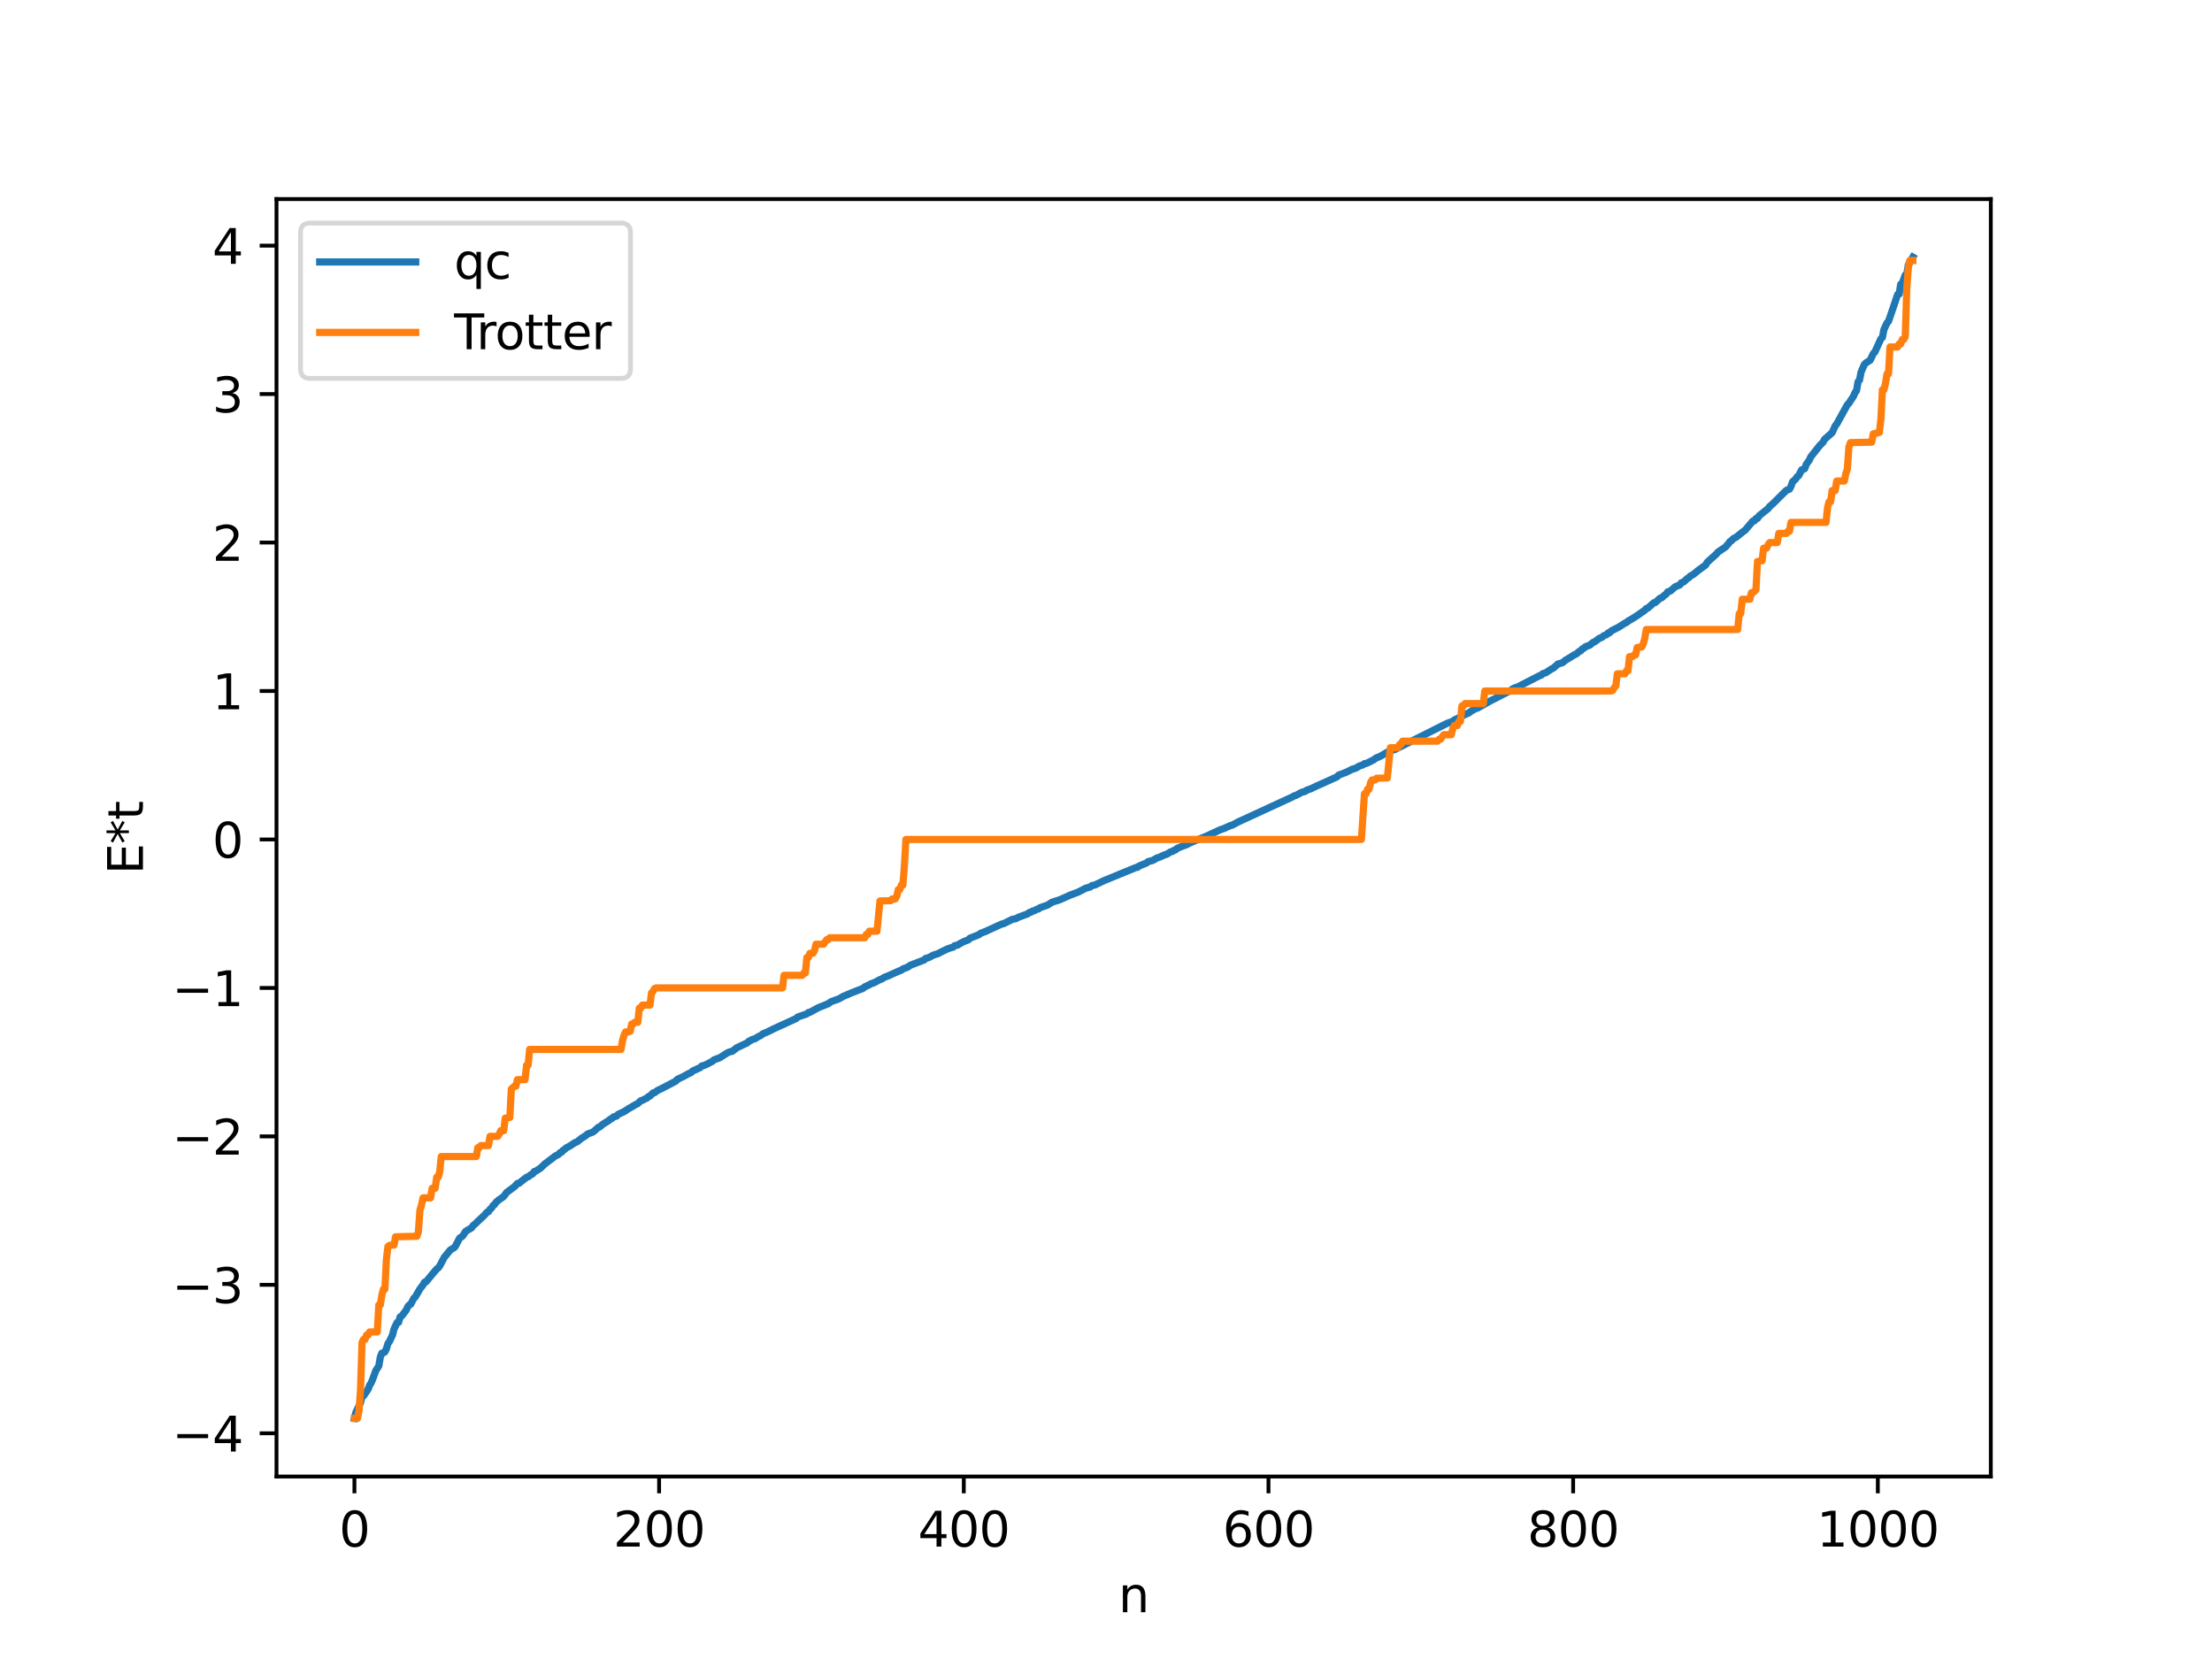 <?xml version="1.0" encoding="utf-8" standalone="no"?>
<!DOCTYPE svg PUBLIC "-//W3C//DTD SVG 1.1//EN"
  "http://www.w3.org/Graphics/SVG/1.1/DTD/svg11.dtd">
<svg xmlns:xlink="http://www.w3.org/1999/xlink" width="460.8pt" height="345.6pt" viewBox="0 0 460.8 345.6" xmlns="http://www.w3.org/2000/svg" version="1.1">
 <defs>
  <style type="text/css">*{stroke-linejoin: round; stroke-linecap: butt}</style>
 </defs>
 <g id="figure_1">
  <g id="patch_1">
   <path d="M 0 345.6 
L 460.8 345.6 
L 460.8 0 
L 0 0 
z
" style="fill: #ffffff"/>
  </g>
  <g id="axes_1">
   <g id="patch_2">
    <path d="M 57.6 307.584 
L 414.72 307.584 
L 414.72 41.472 
L 57.6 41.472 
z
" style="fill: #ffffff"/>
   </g>
   <g id="matplotlib.axis_1">
    <g id="xtick_1">
     <g id="line2d_1">
      <defs>
       <path id="mbc11e1ae2a" d="M 0 0 
L 0 3.5 
" style="stroke: #000000; stroke-width: 0.8"/>
      </defs>
      <g>
       <use xlink:href="#mbc11e1ae2a" x="73.833" y="307.584" style="stroke: #000000; stroke-width: 0.8"/>
      </g>
     </g>
     <g id="text_1">
      <!-- 0 -->
      <g transform="translate(70.651 322.182) scale(0.1 -0.1)">
       <defs>
        <path id="DejaVuSans-30" d="M 2034 4250 
Q 1547 4250 1301 3770 
Q 1056 3291 1056 2328 
Q 1056 1369 1301 889 
Q 1547 409 2034 409 
Q 2525 409 2770 889 
Q 3016 1369 3016 2328 
Q 3016 3291 2770 3770 
Q 2525 4250 2034 4250 
z
M 2034 4750 
Q 2819 4750 3233 4129 
Q 3647 3509 3647 2328 
Q 3647 1150 3233 529 
Q 2819 -91 2034 -91 
Q 1250 -91 836 529 
Q 422 1150 422 2328 
Q 422 3509 836 4129 
Q 1250 4750 2034 4750 
z
" transform="scale(0.016)"/>
       </defs>
       <use xlink:href="#DejaVuSans-30"/>
      </g>
     </g>
    </g>
    <g id="xtick_2">
     <g id="line2d_2">
      <g>
       <use xlink:href="#mbc11e1ae2a" x="137.304" y="307.584" style="stroke: #000000; stroke-width: 0.8"/>
      </g>
     </g>
     <g id="text_2">
      <!-- 200 -->
      <g transform="translate(127.76 322.182) scale(0.1 -0.1)">
       <defs>
        <path id="DejaVuSans-32" d="M 1228 531 
L 3431 531 
L 3431 0 
L 469 0 
L 469 531 
Q 828 903 1448 1529 
Q 2069 2156 2228 2338 
Q 2531 2678 2651 2914 
Q 2772 3150 2772 3378 
Q 2772 3750 2511 3984 
Q 2250 4219 1831 4219 
Q 1534 4219 1204 4116 
Q 875 4013 500 3803 
L 500 4441 
Q 881 4594 1212 4672 
Q 1544 4750 1819 4750 
Q 2544 4750 2975 4387 
Q 3406 4025 3406 3419 
Q 3406 3131 3298 2873 
Q 3191 2616 2906 2266 
Q 2828 2175 2409 1742 
Q 1991 1309 1228 531 
z
" transform="scale(0.016)"/>
       </defs>
       <use xlink:href="#DejaVuSans-32"/>
       <use xlink:href="#DejaVuSans-30" x="63.623"/>
       <use xlink:href="#DejaVuSans-30" x="127.246"/>
      </g>
     </g>
    </g>
    <g id="xtick_3">
     <g id="line2d_3">
      <g>
       <use xlink:href="#mbc11e1ae2a" x="200.775" y="307.584" style="stroke: #000000; stroke-width: 0.8"/>
      </g>
     </g>
     <g id="text_3">
      <!-- 400 -->
      <g transform="translate(191.231 322.182) scale(0.1 -0.1)">
       <defs>
        <path id="DejaVuSans-34" d="M 2419 4116 
L 825 1625 
L 2419 1625 
L 2419 4116 
z
M 2253 4666 
L 3047 4666 
L 3047 1625 
L 3713 1625 
L 3713 1100 
L 3047 1100 
L 3047 0 
L 2419 0 
L 2419 1100 
L 313 1100 
L 313 1709 
L 2253 4666 
z
" transform="scale(0.016)"/>
       </defs>
       <use xlink:href="#DejaVuSans-34"/>
       <use xlink:href="#DejaVuSans-30" x="63.623"/>
       <use xlink:href="#DejaVuSans-30" x="127.246"/>
      </g>
     </g>
    </g>
    <g id="xtick_4">
     <g id="line2d_4">
      <g>
       <use xlink:href="#mbc11e1ae2a" x="264.246" y="307.584" style="stroke: #000000; stroke-width: 0.8"/>
      </g>
     </g>
     <g id="text_4">
      <!-- 600 -->
      <g transform="translate(254.702 322.182) scale(0.1 -0.1)">
       <defs>
        <path id="DejaVuSans-36" d="M 2113 2584 
Q 1688 2584 1439 2293 
Q 1191 2003 1191 1497 
Q 1191 994 1439 701 
Q 1688 409 2113 409 
Q 2538 409 2786 701 
Q 3034 994 3034 1497 
Q 3034 2003 2786 2293 
Q 2538 2584 2113 2584 
z
M 3366 4563 
L 3366 3988 
Q 3128 4100 2886 4159 
Q 2644 4219 2406 4219 
Q 1781 4219 1451 3797 
Q 1122 3375 1075 2522 
Q 1259 2794 1537 2939 
Q 1816 3084 2150 3084 
Q 2853 3084 3261 2657 
Q 3669 2231 3669 1497 
Q 3669 778 3244 343 
Q 2819 -91 2113 -91 
Q 1303 -91 875 529 
Q 447 1150 447 2328 
Q 447 3434 972 4092 
Q 1497 4750 2381 4750 
Q 2619 4750 2861 4703 
Q 3103 4656 3366 4563 
z
" transform="scale(0.016)"/>
       </defs>
       <use xlink:href="#DejaVuSans-36"/>
       <use xlink:href="#DejaVuSans-30" x="63.623"/>
       <use xlink:href="#DejaVuSans-30" x="127.246"/>
      </g>
     </g>
    </g>
    <g id="xtick_5">
     <g id="line2d_5">
      <g>
       <use xlink:href="#mbc11e1ae2a" x="327.717" y="307.584" style="stroke: #000000; stroke-width: 0.8"/>
      </g>
     </g>
     <g id="text_5">
      <!-- 800 -->
      <g transform="translate(318.173 322.182) scale(0.1 -0.1)">
       <defs>
        <path id="DejaVuSans-38" d="M 2034 2216 
Q 1584 2216 1326 1975 
Q 1069 1734 1069 1313 
Q 1069 891 1326 650 
Q 1584 409 2034 409 
Q 2484 409 2743 651 
Q 3003 894 3003 1313 
Q 3003 1734 2745 1975 
Q 2488 2216 2034 2216 
z
M 1403 2484 
Q 997 2584 770 2862 
Q 544 3141 544 3541 
Q 544 4100 942 4425 
Q 1341 4750 2034 4750 
Q 2731 4750 3128 4425 
Q 3525 4100 3525 3541 
Q 3525 3141 3298 2862 
Q 3072 2584 2669 2484 
Q 3125 2378 3379 2068 
Q 3634 1759 3634 1313 
Q 3634 634 3220 271 
Q 2806 -91 2034 -91 
Q 1263 -91 848 271 
Q 434 634 434 1313 
Q 434 1759 690 2068 
Q 947 2378 1403 2484 
z
M 1172 3481 
Q 1172 3119 1398 2916 
Q 1625 2713 2034 2713 
Q 2441 2713 2670 2916 
Q 2900 3119 2900 3481 
Q 2900 3844 2670 4047 
Q 2441 4250 2034 4250 
Q 1625 4250 1398 4047 
Q 1172 3844 1172 3481 
z
" transform="scale(0.016)"/>
       </defs>
       <use xlink:href="#DejaVuSans-38"/>
       <use xlink:href="#DejaVuSans-30" x="63.623"/>
       <use xlink:href="#DejaVuSans-30" x="127.246"/>
      </g>
     </g>
    </g>
    <g id="xtick_6">
     <g id="line2d_6">
      <g>
       <use xlink:href="#mbc11e1ae2a" x="391.188" y="307.584" style="stroke: #000000; stroke-width: 0.8"/>
      </g>
     </g>
     <g id="text_6">
      <!-- 1000 -->
      <g transform="translate(378.463 322.182) scale(0.1 -0.1)">
       <defs>
        <path id="DejaVuSans-31" d="M 794 531 
L 1825 531 
L 1825 4091 
L 703 3866 
L 703 4441 
L 1819 4666 
L 2450 4666 
L 2450 531 
L 3481 531 
L 3481 0 
L 794 0 
L 794 531 
z
" transform="scale(0.016)"/>
       </defs>
       <use xlink:href="#DejaVuSans-31"/>
       <use xlink:href="#DejaVuSans-30" x="63.623"/>
       <use xlink:href="#DejaVuSans-30" x="127.246"/>
       <use xlink:href="#DejaVuSans-30" x="190.869"/>
      </g>
     </g>
    </g>
    <g id="text_7">
     <!-- n -->
     <g transform="translate(232.991 335.861) scale(0.1 -0.1)">
      <defs>
       <path id="DejaVuSans-6e" d="M 3513 2113 
L 3513 0 
L 2938 0 
L 2938 2094 
Q 2938 2591 2744 2837 
Q 2550 3084 2163 3084 
Q 1697 3084 1428 2787 
Q 1159 2491 1159 1978 
L 1159 0 
L 581 0 
L 581 3500 
L 1159 3500 
L 1159 2956 
Q 1366 3272 1645 3428 
Q 1925 3584 2291 3584 
Q 2894 3584 3203 3211 
Q 3513 2838 3513 2113 
z
" transform="scale(0.016)"/>
      </defs>
      <use xlink:href="#DejaVuSans-6e"/>
     </g>
    </g>
   </g>
   <g id="matplotlib.axis_2">
    <g id="ytick_1">
     <g id="line2d_7">
      <defs>
       <path id="mcc55791a01" d="M 0 0 
L -3.5 0 
" style="stroke: #000000; stroke-width: 0.8"/>
      </defs>
      <g>
       <use xlink:href="#mcc55791a01" x="57.6" y="298.581" style="stroke: #000000; stroke-width: 0.8"/>
      </g>
     </g>
     <g id="text_8">
      <!-- −4 -->
      <g transform="translate(35.858 302.38) scale(0.1 -0.1)">
       <defs>
        <path id="DejaVuSans-2212" d="M 678 2272 
L 4684 2272 
L 4684 1741 
L 678 1741 
L 678 2272 
z
" transform="scale(0.016)"/>
       </defs>
       <use xlink:href="#DejaVuSans-2212"/>
       <use xlink:href="#DejaVuSans-34" x="83.789"/>
      </g>
     </g>
    </g>
    <g id="ytick_2">
     <g id="line2d_8">
      <g>
       <use xlink:href="#mcc55791a01" x="57.6" y="267.655" style="stroke: #000000; stroke-width: 0.8"/>
      </g>
     </g>
     <g id="text_9">
      <!-- −3 -->
      <g transform="translate(35.858 271.454) scale(0.1 -0.1)">
       <defs>
        <path id="DejaVuSans-33" d="M 2597 2516 
Q 3050 2419 3304 2112 
Q 3559 1806 3559 1356 
Q 3559 666 3084 287 
Q 2609 -91 1734 -91 
Q 1441 -91 1130 -33 
Q 819 25 488 141 
L 488 750 
Q 750 597 1062 519 
Q 1375 441 1716 441 
Q 2309 441 2620 675 
Q 2931 909 2931 1356 
Q 2931 1769 2642 2001 
Q 2353 2234 1838 2234 
L 1294 2234 
L 1294 2753 
L 1863 2753 
Q 2328 2753 2575 2939 
Q 2822 3125 2822 3475 
Q 2822 3834 2567 4026 
Q 2313 4219 1838 4219 
Q 1578 4219 1281 4162 
Q 984 4106 628 3988 
L 628 4550 
Q 988 4650 1302 4700 
Q 1616 4750 1894 4750 
Q 2613 4750 3031 4423 
Q 3450 4097 3450 3541 
Q 3450 3153 3228 2886 
Q 3006 2619 2597 2516 
z
" transform="scale(0.016)"/>
       </defs>
       <use xlink:href="#DejaVuSans-2212"/>
       <use xlink:href="#DejaVuSans-33" x="83.789"/>
      </g>
     </g>
    </g>
    <g id="ytick_3">
     <g id="line2d_9">
      <g>
       <use xlink:href="#mcc55791a01" x="57.6" y="236.728" style="stroke: #000000; stroke-width: 0.8"/>
      </g>
     </g>
     <g id="text_10">
      <!-- −2 -->
      <g transform="translate(35.858 240.527) scale(0.1 -0.1)">
       <use xlink:href="#DejaVuSans-2212"/>
       <use xlink:href="#DejaVuSans-32" x="83.789"/>
      </g>
     </g>
    </g>
    <g id="ytick_4">
     <g id="line2d_10">
      <g>
       <use xlink:href="#mcc55791a01" x="57.6" y="205.802" style="stroke: #000000; stroke-width: 0.8"/>
      </g>
     </g>
     <g id="text_11">
      <!-- −1 -->
      <g transform="translate(35.858 209.601) scale(0.1 -0.1)">
       <use xlink:href="#DejaVuSans-2212"/>
       <use xlink:href="#DejaVuSans-31" x="83.789"/>
      </g>
     </g>
    </g>
    <g id="ytick_5">
     <g id="line2d_11">
      <g>
       <use xlink:href="#mcc55791a01" x="57.6" y="174.875" style="stroke: #000000; stroke-width: 0.8"/>
      </g>
     </g>
     <g id="text_12">
      <!-- 0 -->
      <g transform="translate(44.237 178.674) scale(0.1 -0.1)">
       <use xlink:href="#DejaVuSans-30"/>
      </g>
     </g>
    </g>
    <g id="ytick_6">
     <g id="line2d_12">
      <g>
       <use xlink:href="#mcc55791a01" x="57.6" y="143.949" style="stroke: #000000; stroke-width: 0.8"/>
      </g>
     </g>
     <g id="text_13">
      <!-- 1 -->
      <g transform="translate(44.237 147.748) scale(0.1 -0.1)">
       <use xlink:href="#DejaVuSans-31"/>
      </g>
     </g>
    </g>
    <g id="ytick_7">
     <g id="line2d_13">
      <g>
       <use xlink:href="#mcc55791a01" x="57.6" y="113.022" style="stroke: #000000; stroke-width: 0.8"/>
      </g>
     </g>
     <g id="text_14">
      <!-- 2 -->
      <g transform="translate(44.237 116.821) scale(0.1 -0.1)">
       <use xlink:href="#DejaVuSans-32"/>
      </g>
     </g>
    </g>
    <g id="ytick_8">
     <g id="line2d_14">
      <g>
       <use xlink:href="#mcc55791a01" x="57.6" y="82.095" style="stroke: #000000; stroke-width: 0.8"/>
      </g>
     </g>
     <g id="text_15">
      <!-- 3 -->
      <g transform="translate(44.237 85.895) scale(0.1 -0.1)">
       <use xlink:href="#DejaVuSans-33"/>
      </g>
     </g>
    </g>
    <g id="ytick_9">
     <g id="line2d_15">
      <g>
       <use xlink:href="#mcc55791a01" x="57.6" y="51.169" style="stroke: #000000; stroke-width: 0.8"/>
      </g>
     </g>
     <g id="text_16">
      <!-- 4 -->
      <g transform="translate(44.237 54.968) scale(0.1 -0.1)">
       <use xlink:href="#DejaVuSans-34"/>
      </g>
     </g>
    </g>
    <g id="text_17">
     <!-- E*t -->
     <g transform="translate(29.778 182.148) rotate(-90) scale(0.1 -0.1)">
      <defs>
       <path id="DejaVuSans-45" d="M 628 4666 
L 3578 4666 
L 3578 4134 
L 1259 4134 
L 1259 2753 
L 3481 2753 
L 3481 2222 
L 1259 2222 
L 1259 531 
L 3634 531 
L 3634 0 
L 628 0 
L 628 4666 
z
" transform="scale(0.016)"/>
       <path id="DejaVuSans-2a" d="M 3009 3897 
L 1888 3291 
L 3009 2681 
L 2828 2375 
L 1778 3009 
L 1778 1831 
L 1422 1831 
L 1422 3009 
L 372 2375 
L 191 2681 
L 1313 3291 
L 191 3897 
L 372 4206 
L 1422 3572 
L 1422 4750 
L 1778 4750 
L 1778 3572 
L 2828 4206 
L 3009 3897 
z
" transform="scale(0.016)"/>
       <path id="DejaVuSans-74" d="M 1172 4494 
L 1172 3500 
L 2356 3500 
L 2356 3053 
L 1172 3053 
L 1172 1153 
Q 1172 725 1289 603 
Q 1406 481 1766 481 
L 2356 481 
L 2356 0 
L 1766 0 
Q 1100 0 847 248 
Q 594 497 594 1153 
L 594 3053 
L 172 3053 
L 172 3500 
L 594 3500 
L 594 4494 
L 1172 4494 
z
" transform="scale(0.016)"/>
      </defs>
      <use xlink:href="#DejaVuSans-45"/>
      <use xlink:href="#DejaVuSans-2a" x="63.184"/>
      <use xlink:href="#DejaVuSans-74" x="113.184"/>
     </g>
    </g>
   </g>
   <g id="line2d_16">
    <path d="M 73.833 295.453 
L 74.15 294.2 
L 75.102 292.218 
L 75.42 290.886 
L 75.737 290.788 
L 76.689 289.392 
L 77.006 288.557 
L 77.324 288.065 
L 77.641 287.316 
L 78.276 285.543 
L 78.91 284.556 
L 79.228 282.711 
L 79.545 281.884 
L 79.862 281.827 
L 80.18 281.629 
L 80.497 280.974 
L 80.815 279.891 
L 81.132 279.454 
L 81.767 278.1 
L 82.084 276.866 
L 82.719 275.504 
L 83.036 275.462 
L 83.353 274.344 
L 83.671 274.165 
L 84.623 272.929 
L 84.94 272.231 
L 85.258 271.833 
L 85.575 271.678 
L 86.21 270.449 
L 86.527 270.164 
L 87.479 268.506 
L 88.114 267.687 
L 88.431 267.104 
L 88.748 267.037 
L 90.018 265.482 
L 90.97 264.367 
L 91.287 264.131 
L 91.605 263.719 
L 92.557 261.921 
L 93.826 260.376 
L 94.461 260.011 
L 94.778 259.757 
L 95.413 258.565 
L 95.73 257.935 
L 96.365 257.507 
L 97 256.52 
L 98.269 255.751 
L 98.586 255.268 
L 98.904 255.054 
L 99.539 254.429 
L 100.808 253.253 
L 101.443 252.544 
L 101.76 252.413 
L 102.077 251.91 
L 102.395 251.658 
L 102.712 251.138 
L 103.029 250.924 
L 103.347 250.446 
L 103.981 249.905 
L 104.616 249.48 
L 104.934 249.242 
L 105.568 248.381 
L 107.155 247.224 
L 107.79 246.537 
L 108.107 246.508 
L 109.694 245.237 
L 110.011 245.158 
L 110.646 244.678 
L 110.963 244.541 
L 111.281 244.062 
L 111.598 243.986 
L 112.233 243.56 
L 112.55 243.381 
L 113.502 242.47 
L 115.724 240.789 
L 116.358 240.498 
L 116.676 240.121 
L 116.993 240.011 
L 117.31 239.613 
L 117.628 239.451 
L 117.945 239.131 
L 118.58 238.809 
L 119.849 237.985 
L 120.167 237.899 
L 121.119 237.141 
L 122.071 236.531 
L 122.388 236.237 
L 123.34 235.898 
L 123.658 235.727 
L 124.292 235.164 
L 124.61 234.859 
L 124.927 234.767 
L 125.562 234.213 
L 126.831 233.425 
L 127.148 233.128 
L 127.466 233.009 
L 127.783 232.686 
L 128.418 232.52 
L 128.735 232.166 
L 130.005 231.572 
L 130.957 230.951 
L 131.591 230.596 
L 132.226 230.206 
L 132.861 229.886 
L 133.496 229.291 
L 133.813 229.223 
L 134.448 228.883 
L 134.765 228.756 
L 135.082 228.435 
L 135.4 228.328 
L 136.034 227.683 
L 136.352 227.638 
L 136.986 227.167 
L 138.256 226.548 
L 140.795 225.209 
L 141.112 224.846 
L 142.381 224.247 
L 143.334 223.716 
L 143.968 223.438 
L 144.286 223.119 
L 145.872 222.396 
L 146.19 222.067 
L 146.824 221.901 
L 147.459 221.583 
L 148.411 221.089 
L 148.729 220.79 
L 149.998 220.319 
L 150.633 219.898 
L 151.585 219.295 
L 152.22 219.054 
L 152.537 219.018 
L 153.489 218.269 
L 155.71 217.224 
L 156.028 216.881 
L 156.345 216.781 
L 156.662 216.556 
L 157.297 216.38 
L 157.932 215.97 
L 158.567 215.656 
L 158.884 215.378 
L 159.836 214.985 
L 161.105 214.352 
L 165.866 212.17 
L 166.183 211.864 
L 168.087 211.205 
L 168.405 210.921 
L 168.722 210.882 
L 169.991 210.181 
L 170.626 209.858 
L 172.53 209.095 
L 173.165 208.649 
L 174.752 208.084 
L 175.704 207.545 
L 177.291 206.866 
L 179.829 205.873 
L 180.147 205.577 
L 181.099 205.139 
L 181.416 204.945 
L 182.051 204.734 
L 183.32 204.067 
L 183.638 203.971 
L 184.272 203.577 
L 185.224 203.212 
L 185.859 202.909 
L 187.446 202.213 
L 187.763 202.11 
L 188.081 201.848 
L 189.033 201.503 
L 189.667 201.072 
L 192.524 199.971 
L 192.841 199.648 
L 193.476 199.485 
L 194.428 198.966 
L 195.38 198.675 
L 196.015 198.337 
L 197.284 197.718 
L 197.919 197.485 
L 198.553 197.315 
L 198.871 197.003 
L 199.505 196.873 
L 200.14 196.471 
L 200.775 196.156 
L 201.727 195.788 
L 202.044 195.45 
L 203.948 194.703 
L 204.266 194.422 
L 205.218 194.073 
L 208.709 192.476 
L 209.026 192.436 
L 210.93 191.493 
L 211.565 191.399 
L 212.2 191.062 
L 212.834 190.836 
L 214.104 190.359 
L 214.421 190.087 
L 214.739 190.036 
L 215.056 189.806 
L 215.373 189.747 
L 216.008 189.419 
L 216.325 189.362 
L 216.643 189.094 
L 218.229 188.545 
L 219.181 187.937 
L 220.768 187.441 
L 222.99 186.446 
L 224.577 185.855 
L 226.163 185.032 
L 227.115 184.774 
L 227.433 184.494 
L 228.067 184.37 
L 229.972 183.456 
L 236.636 180.721 
L 236.953 180.683 
L 237.271 180.415 
L 238.858 179.763 
L 239.175 179.486 
L 240.127 179.249 
L 241.079 178.692 
L 241.396 178.638 
L 242.666 178.055 
L 242.983 177.991 
L 243.935 177.421 
L 244.253 177.37 
L 244.57 177.126 
L 244.887 177.046 
L 245.205 176.731 
L 246.474 176.221 
L 247.109 176.004 
L 248.061 175.519 
L 248.696 175.24 
L 249.648 174.872 
L 251.552 174.093 
L 252.186 173.784 
L 254.091 172.9 
L 255.043 172.558 
L 256.312 171.981 
L 256.629 171.923 
L 257.899 171.241 
L 269.324 165.974 
L 269.641 165.77 
L 269.958 165.7 
L 270.593 165.36 
L 271.228 165.028 
L 271.862 164.879 
L 272.18 164.625 
L 273.132 164.288 
L 274.401 163.677 
L 275.036 163.405 
L 278.527 161.83 
L 278.844 161.479 
L 280.431 160.879 
L 281.7 160.242 
L 282.335 160.063 
L 283.287 159.529 
L 283.922 159.343 
L 284.239 159.085 
L 284.557 159.058 
L 285.191 158.775 
L 286.143 158.289 
L 286.778 157.827 
L 287.096 157.754 
L 287.73 157.444 
L 289 156.691 
L 289.634 156.4 
L 290.586 156.132 
L 301.377 150.722 
L 302.646 150.26 
L 302.963 149.981 
L 304.233 149.384 
L 305.502 148.676 
L 305.82 148.615 
L 306.454 148.152 
L 307.406 147.597 
L 307.724 147.545 
L 310.58 145.947 
L 311.532 145.47 
L 314.388 143.995 
L 314.705 143.969 
L 315.023 143.545 
L 315.658 143.246 
L 315.975 143.191 
L 320.735 140.75 
L 321.053 140.659 
L 321.37 140.351 
L 322.005 140.151 
L 323.274 139.316 
L 323.591 139.182 
L 324.543 138.327 
L 325.496 138.055 
L 326.13 137.529 
L 327.082 136.964 
L 328.034 136.359 
L 328.352 136.247 
L 328.986 135.702 
L 329.304 135.566 
L 329.621 135.178 
L 329.939 135.05 
L 330.256 134.741 
L 331.208 134.38 
L 331.843 133.825 
L 332.16 133.734 
L 333.112 133.007 
L 333.747 132.753 
L 334.064 132.446 
L 334.699 132.2 
L 335.016 131.84 
L 335.334 131.803 
L 335.651 131.438 
L 337.238 130.628 
L 338.507 129.803 
L 338.824 129.689 
L 339.142 129.392 
L 339.777 129.042 
L 341.046 128.234 
L 342.633 127.132 
L 342.95 126.769 
L 343.267 126.682 
L 344.537 125.556 
L 344.854 125.504 
L 345.806 124.628 
L 346.124 124.55 
L 346.758 123.993 
L 347.076 123.78 
L 347.393 123.314 
L 348.028 123.084 
L 348.98 122.231 
L 349.932 121.849 
L 350.249 121.401 
L 350.567 121.321 
L 350.884 121.093 
L 351.519 120.493 
L 351.836 120.345 
L 352.153 119.974 
L 352.788 119.644 
L 353.74 118.845 
L 355.327 117.69 
L 355.644 117.13 
L 357.548 115.416 
L 357.866 115.022 
L 359.453 113.95 
L 360.087 113.221 
L 360.405 112.788 
L 360.722 112.63 
L 361.039 112.232 
L 361.674 111.903 
L 362.943 110.888 
L 363.578 110.415 
L 364.848 108.909 
L 365.165 108.537 
L 365.482 108.494 
L 365.8 108.026 
L 366.117 107.994 
L 366.434 107.469 
L 368.339 105.934 
L 368.656 105.504 
L 369.291 104.967 
L 372.147 102.134 
L 372.781 101.908 
L 373.099 101.316 
L 373.416 100.385 
L 374.051 99.811 
L 374.368 99.328 
L 374.686 99.105 
L 375.32 97.864 
L 375.638 97.802 
L 375.955 97.622 
L 376.272 96.741 
L 376.907 95.862 
L 377.224 95.162 
L 379.129 92.76 
L 379.763 92.138 
L 380.081 91.527 
L 381.667 90.133 
L 382.302 88.725 
L 382.62 88.342 
L 384.841 84.305 
L 385.158 84.001 
L 386.11 82.549 
L 386.428 81.804 
L 386.745 81.399 
L 387.062 79.53 
L 387.38 79.159 
L 387.697 77.508 
L 388.332 76.015 
L 388.649 75.645 
L 389.601 75.024 
L 390.236 73.666 
L 390.553 73.359 
L 391.823 70.579 
L 392.14 70.29 
L 392.458 68.644 
L 393.092 67.282 
L 393.41 66.943 
L 394.362 64.164 
L 395.314 61.338 
L 395.631 61.254 
L 395.948 59.236 
L 396.266 59.015 
L 396.9 57.295 
L 397.218 57.207 
L 397.535 55.186 
L 398.487 53.568 
L 398.487 53.568 
" clip-path="url(#pa39495bf19)" style="fill: none; stroke: #1f77b4; stroke-width: 1.5; stroke-linecap: square"/>
   </g>
   <g id="line2d_17">
    <path d="M 73.833 295.488 
L 74.467 295.488 
L 74.785 293.883 
L 75.102 289.587 
L 75.42 279.626 
L 75.737 279.015 
L 76.054 279.015 
L 76.372 278.112 
L 76.689 278.112 
L 77.006 277.473 
L 78.593 277.473 
L 78.91 271.854 
L 79.228 271.854 
L 79.545 269.819 
L 79.862 268.563 
L 80.18 268.563 
L 80.497 262.348 
L 80.815 259.663 
L 81.132 259.423 
L 82.084 259.373 
L 82.401 257.642 
L 86.844 257.543 
L 87.162 256.596 
L 87.479 252.093 
L 87.796 251.097 
L 88.114 249.538 
L 89.7 249.538 
L 90.018 247.546 
L 90.653 247.546 
L 90.97 245.233 
L 91.287 245.233 
L 91.605 244.027 
L 91.922 240.927 
L 99.221 240.927 
L 99.539 239.08 
L 99.856 239.08 
L 100.173 238.643 
L 101.76 238.643 
L 102.077 236.728 
L 103.664 236.728 
L 103.981 236.296 
L 104.299 235.55 
L 104.934 235.55 
L 105.251 232.924 
L 105.568 232.924 
L 105.886 232.791 
L 106.203 232.791 
L 106.52 226.865 
L 107.155 226.28 
L 107.472 226.28 
L 107.79 224.915 
L 109.377 224.915 
L 109.694 221.92 
L 110.011 221.92 
L 110.329 218.612 
L 129.37 218.612 
L 129.687 216.732 
L 130.005 215.648 
L 130.322 214.963 
L 130.957 214.963 
L 131.274 214.851 
L 131.591 213.313 
L 131.909 213.313 
L 132.226 212.961 
L 132.861 212.961 
L 133.178 210.001 
L 133.496 210.001 
L 133.813 209.381 
L 135.4 209.381 
L 135.717 206.856 
L 136.034 206.515 
L 136.352 205.945 
L 136.669 205.802 
L 163.01 205.802 
L 163.327 203.181 
L 167.135 203.181 
L 167.453 202.702 
L 167.77 202.702 
L 168.087 199.459 
L 168.405 199.459 
L 168.722 198.593 
L 169.357 198.593 
L 169.674 198.035 
L 169.991 196.697 
L 171.578 196.697 
L 172.213 195.753 
L 172.53 195.753 
L 172.848 195.353 
L 180.147 195.353 
L 180.464 194.664 
L 180.781 194.664 
L 181.099 193.989 
L 182.686 193.989 
L 183.32 187.685 
L 185.542 187.629 
L 185.859 187.263 
L 186.494 187.263 
L 186.811 186.71 
L 187.129 185.323 
L 187.446 185.323 
L 187.763 184.385 
L 188.081 184.385 
L 188.398 180.465 
L 188.715 174.875 
L 283.605 174.875 
L 284.239 165.366 
L 284.557 165.366 
L 284.874 164.427 
L 285.191 164.427 
L 285.509 163.04 
L 285.826 162.487 
L 286.461 162.487 
L 286.778 162.121 
L 289 162.065 
L 289.634 155.762 
L 291.221 155.762 
L 291.539 155.086 
L 291.856 155.086 
L 292.173 154.397 
L 299.472 154.397 
L 299.79 153.997 
L 300.107 153.997 
L 300.742 153.053 
L 302.329 153.053 
L 302.646 151.715 
L 302.963 151.157 
L 303.598 151.157 
L 303.915 150.291 
L 304.233 150.291 
L 304.55 147.048 
L 304.867 147.048 
L 305.185 146.569 
L 308.993 146.569 
L 309.31 143.949 
L 335.651 143.949 
L 335.968 143.805 
L 336.286 143.235 
L 336.603 142.894 
L 336.92 140.369 
L 338.507 140.369 
L 338.824 139.75 
L 339.142 139.75 
L 339.459 136.789 
L 340.094 136.789 
L 340.411 136.437 
L 340.729 136.437 
L 341.046 134.899 
L 341.681 134.787 
L 341.998 134.787 
L 342.315 134.102 
L 342.633 133.019 
L 342.95 131.138 
L 361.991 131.138 
L 362.309 127.83 
L 362.626 127.83 
L 362.943 124.835 
L 364.53 124.835 
L 364.848 123.47 
L 365.165 123.47 
L 365.8 122.885 
L 366.117 116.959 
L 366.434 116.959 
L 366.752 116.826 
L 367.069 116.826 
L 367.386 114.201 
L 368.021 114.201 
L 368.339 113.454 
L 368.656 113.022 
L 370.243 113.022 
L 370.56 111.107 
L 372.147 111.107 
L 372.464 110.67 
L 372.781 110.67 
L 373.099 108.823 
L 380.398 108.823 
L 380.715 105.723 
L 381.033 104.517 
L 381.35 104.517 
L 381.667 102.204 
L 382.302 102.204 
L 382.62 100.212 
L 384.206 100.212 
L 384.524 98.653 
L 384.841 97.658 
L 385.158 93.155 
L 385.476 92.207 
L 389.919 92.108 
L 390.236 90.377 
L 391.505 90.088 
L 391.823 87.402 
L 392.14 81.188 
L 392.458 81.188 
L 392.775 79.931 
L 393.092 77.896 
L 393.41 77.896 
L 393.727 72.277 
L 395.314 72.277 
L 395.631 71.638 
L 395.948 71.638 
L 396.266 70.735 
L 396.583 70.735 
L 396.9 70.124 
L 397.218 60.163 
L 397.535 55.867 
L 397.853 54.262 
L 398.487 54.262 
L 398.487 54.262 
" clip-path="url(#pa39495bf19)" style="fill: none; stroke: #ff7f0e; stroke-width: 1.5; stroke-linecap: square"/>
   </g>
   <g id="patch_3">
    <path d="M 57.6 307.584 
L 57.6 41.472 
" style="fill: none; stroke: #000000; stroke-width: 0.8; stroke-linejoin: miter; stroke-linecap: square"/>
   </g>
   <g id="patch_4">
    <path d="M 414.72 307.584 
L 414.72 41.472 
" style="fill: none; stroke: #000000; stroke-width: 0.8; stroke-linejoin: miter; stroke-linecap: square"/>
   </g>
   <g id="patch_5">
    <path d="M 57.6 307.584 
L 414.72 307.584 
" style="fill: none; stroke: #000000; stroke-width: 0.8; stroke-linejoin: miter; stroke-linecap: square"/>
   </g>
   <g id="patch_6">
    <path d="M 57.6 41.472 
L 414.72 41.472 
" style="fill: none; stroke: #000000; stroke-width: 0.8; stroke-linejoin: miter; stroke-linecap: square"/>
   </g>
   <g id="legend_1">
    <g id="patch_7">
     <path d="M 64.6 78.828 
L 129.342 78.828 
Q 131.342 78.828 131.342 76.828 
L 131.342 48.472 
Q 131.342 46.472 129.342 46.472 
L 64.6 46.472 
Q 62.6 46.472 62.6 48.472 
L 62.6 76.828 
Q 62.6 78.828 64.6 78.828 
z
" style="fill: #ffffff; opacity: 0.8; stroke: #cccccc; stroke-linejoin: miter"/>
    </g>
    <g id="line2d_18">
     <path d="M 66.6 54.57 
L 76.6 54.57 
L 86.6 54.57 
" style="fill: none; stroke: #1f77b4; stroke-width: 1.5; stroke-linecap: square"/>
    </g>
    <g id="text_18">
     <!-- qc -->
     <g transform="translate(94.6 58.07) scale(0.1 -0.1)">
      <defs>
       <path id="DejaVuSans-71" d="M 947 1747 
Q 947 1113 1208 752 
Q 1469 391 1925 391 
Q 2381 391 2643 752 
Q 2906 1113 2906 1747 
Q 2906 2381 2643 2742 
Q 2381 3103 1925 3103 
Q 1469 3103 1208 2742 
Q 947 2381 947 1747 
z
M 2906 525 
Q 2725 213 2448 61 
Q 2172 -91 1784 -91 
Q 1150 -91 751 415 
Q 353 922 353 1747 
Q 353 2572 751 3078 
Q 1150 3584 1784 3584 
Q 2172 3584 2448 3432 
Q 2725 3281 2906 2969 
L 2906 3500 
L 3481 3500 
L 3481 -1331 
L 2906 -1331 
L 2906 525 
z
" transform="scale(0.016)"/>
       <path id="DejaVuSans-63" d="M 3122 3366 
L 3122 2828 
Q 2878 2963 2633 3030 
Q 2388 3097 2138 3097 
Q 1578 3097 1268 2742 
Q 959 2388 959 1747 
Q 959 1106 1268 751 
Q 1578 397 2138 397 
Q 2388 397 2633 464 
Q 2878 531 3122 666 
L 3122 134 
Q 2881 22 2623 -34 
Q 2366 -91 2075 -91 
Q 1284 -91 818 406 
Q 353 903 353 1747 
Q 353 2603 823 3093 
Q 1294 3584 2113 3584 
Q 2378 3584 2631 3529 
Q 2884 3475 3122 3366 
z
" transform="scale(0.016)"/>
      </defs>
      <use xlink:href="#DejaVuSans-71"/>
      <use xlink:href="#DejaVuSans-63" x="63.477"/>
     </g>
    </g>
    <g id="line2d_19">
     <path d="M 66.6 69.249 
L 76.6 69.249 
L 86.6 69.249 
" style="fill: none; stroke: #ff7f0e; stroke-width: 1.5; stroke-linecap: square"/>
    </g>
    <g id="text_19">
     <!-- Trotter -->
     <g transform="translate(94.6 72.749) scale(0.1 -0.1)">
      <defs>
       <path id="DejaVuSans-54" d="M -19 4666 
L 3928 4666 
L 3928 4134 
L 2272 4134 
L 2272 0 
L 1638 0 
L 1638 4134 
L -19 4134 
L -19 4666 
z
" transform="scale(0.016)"/>
       <path id="DejaVuSans-72" d="M 2631 2963 
Q 2534 3019 2420 3045 
Q 2306 3072 2169 3072 
Q 1681 3072 1420 2755 
Q 1159 2438 1159 1844 
L 1159 0 
L 581 0 
L 581 3500 
L 1159 3500 
L 1159 2956 
Q 1341 3275 1631 3429 
Q 1922 3584 2338 3584 
Q 2397 3584 2469 3576 
Q 2541 3569 2628 3553 
L 2631 2963 
z
" transform="scale(0.016)"/>
       <path id="DejaVuSans-6f" d="M 1959 3097 
Q 1497 3097 1228 2736 
Q 959 2375 959 1747 
Q 959 1119 1226 758 
Q 1494 397 1959 397 
Q 2419 397 2687 759 
Q 2956 1122 2956 1747 
Q 2956 2369 2687 2733 
Q 2419 3097 1959 3097 
z
M 1959 3584 
Q 2709 3584 3137 3096 
Q 3566 2609 3566 1747 
Q 3566 888 3137 398 
Q 2709 -91 1959 -91 
Q 1206 -91 779 398 
Q 353 888 353 1747 
Q 353 2609 779 3096 
Q 1206 3584 1959 3584 
z
" transform="scale(0.016)"/>
       <path id="DejaVuSans-65" d="M 3597 1894 
L 3597 1613 
L 953 1613 
Q 991 1019 1311 708 
Q 1631 397 2203 397 
Q 2534 397 2845 478 
Q 3156 559 3463 722 
L 3463 178 
Q 3153 47 2828 -22 
Q 2503 -91 2169 -91 
Q 1331 -91 842 396 
Q 353 884 353 1716 
Q 353 2575 817 3079 
Q 1281 3584 2069 3584 
Q 2775 3584 3186 3129 
Q 3597 2675 3597 1894 
z
M 3022 2063 
Q 3016 2534 2758 2815 
Q 2500 3097 2075 3097 
Q 1594 3097 1305 2825 
Q 1016 2553 972 2059 
L 3022 2063 
z
" transform="scale(0.016)"/>
      </defs>
      <use xlink:href="#DejaVuSans-54"/>
      <use xlink:href="#DejaVuSans-72" x="46.334"/>
      <use xlink:href="#DejaVuSans-6f" x="85.197"/>
      <use xlink:href="#DejaVuSans-74" x="146.379"/>
      <use xlink:href="#DejaVuSans-74" x="185.588"/>
      <use xlink:href="#DejaVuSans-65" x="224.797"/>
      <use xlink:href="#DejaVuSans-72" x="286.32"/>
     </g>
    </g>
   </g>
  </g>
 </g>
 <defs>
  <clipPath id="pa39495bf19">
   <rect x="57.6" y="41.472" width="357.12" height="266.112"/>
  </clipPath>
 </defs>
</svg>
